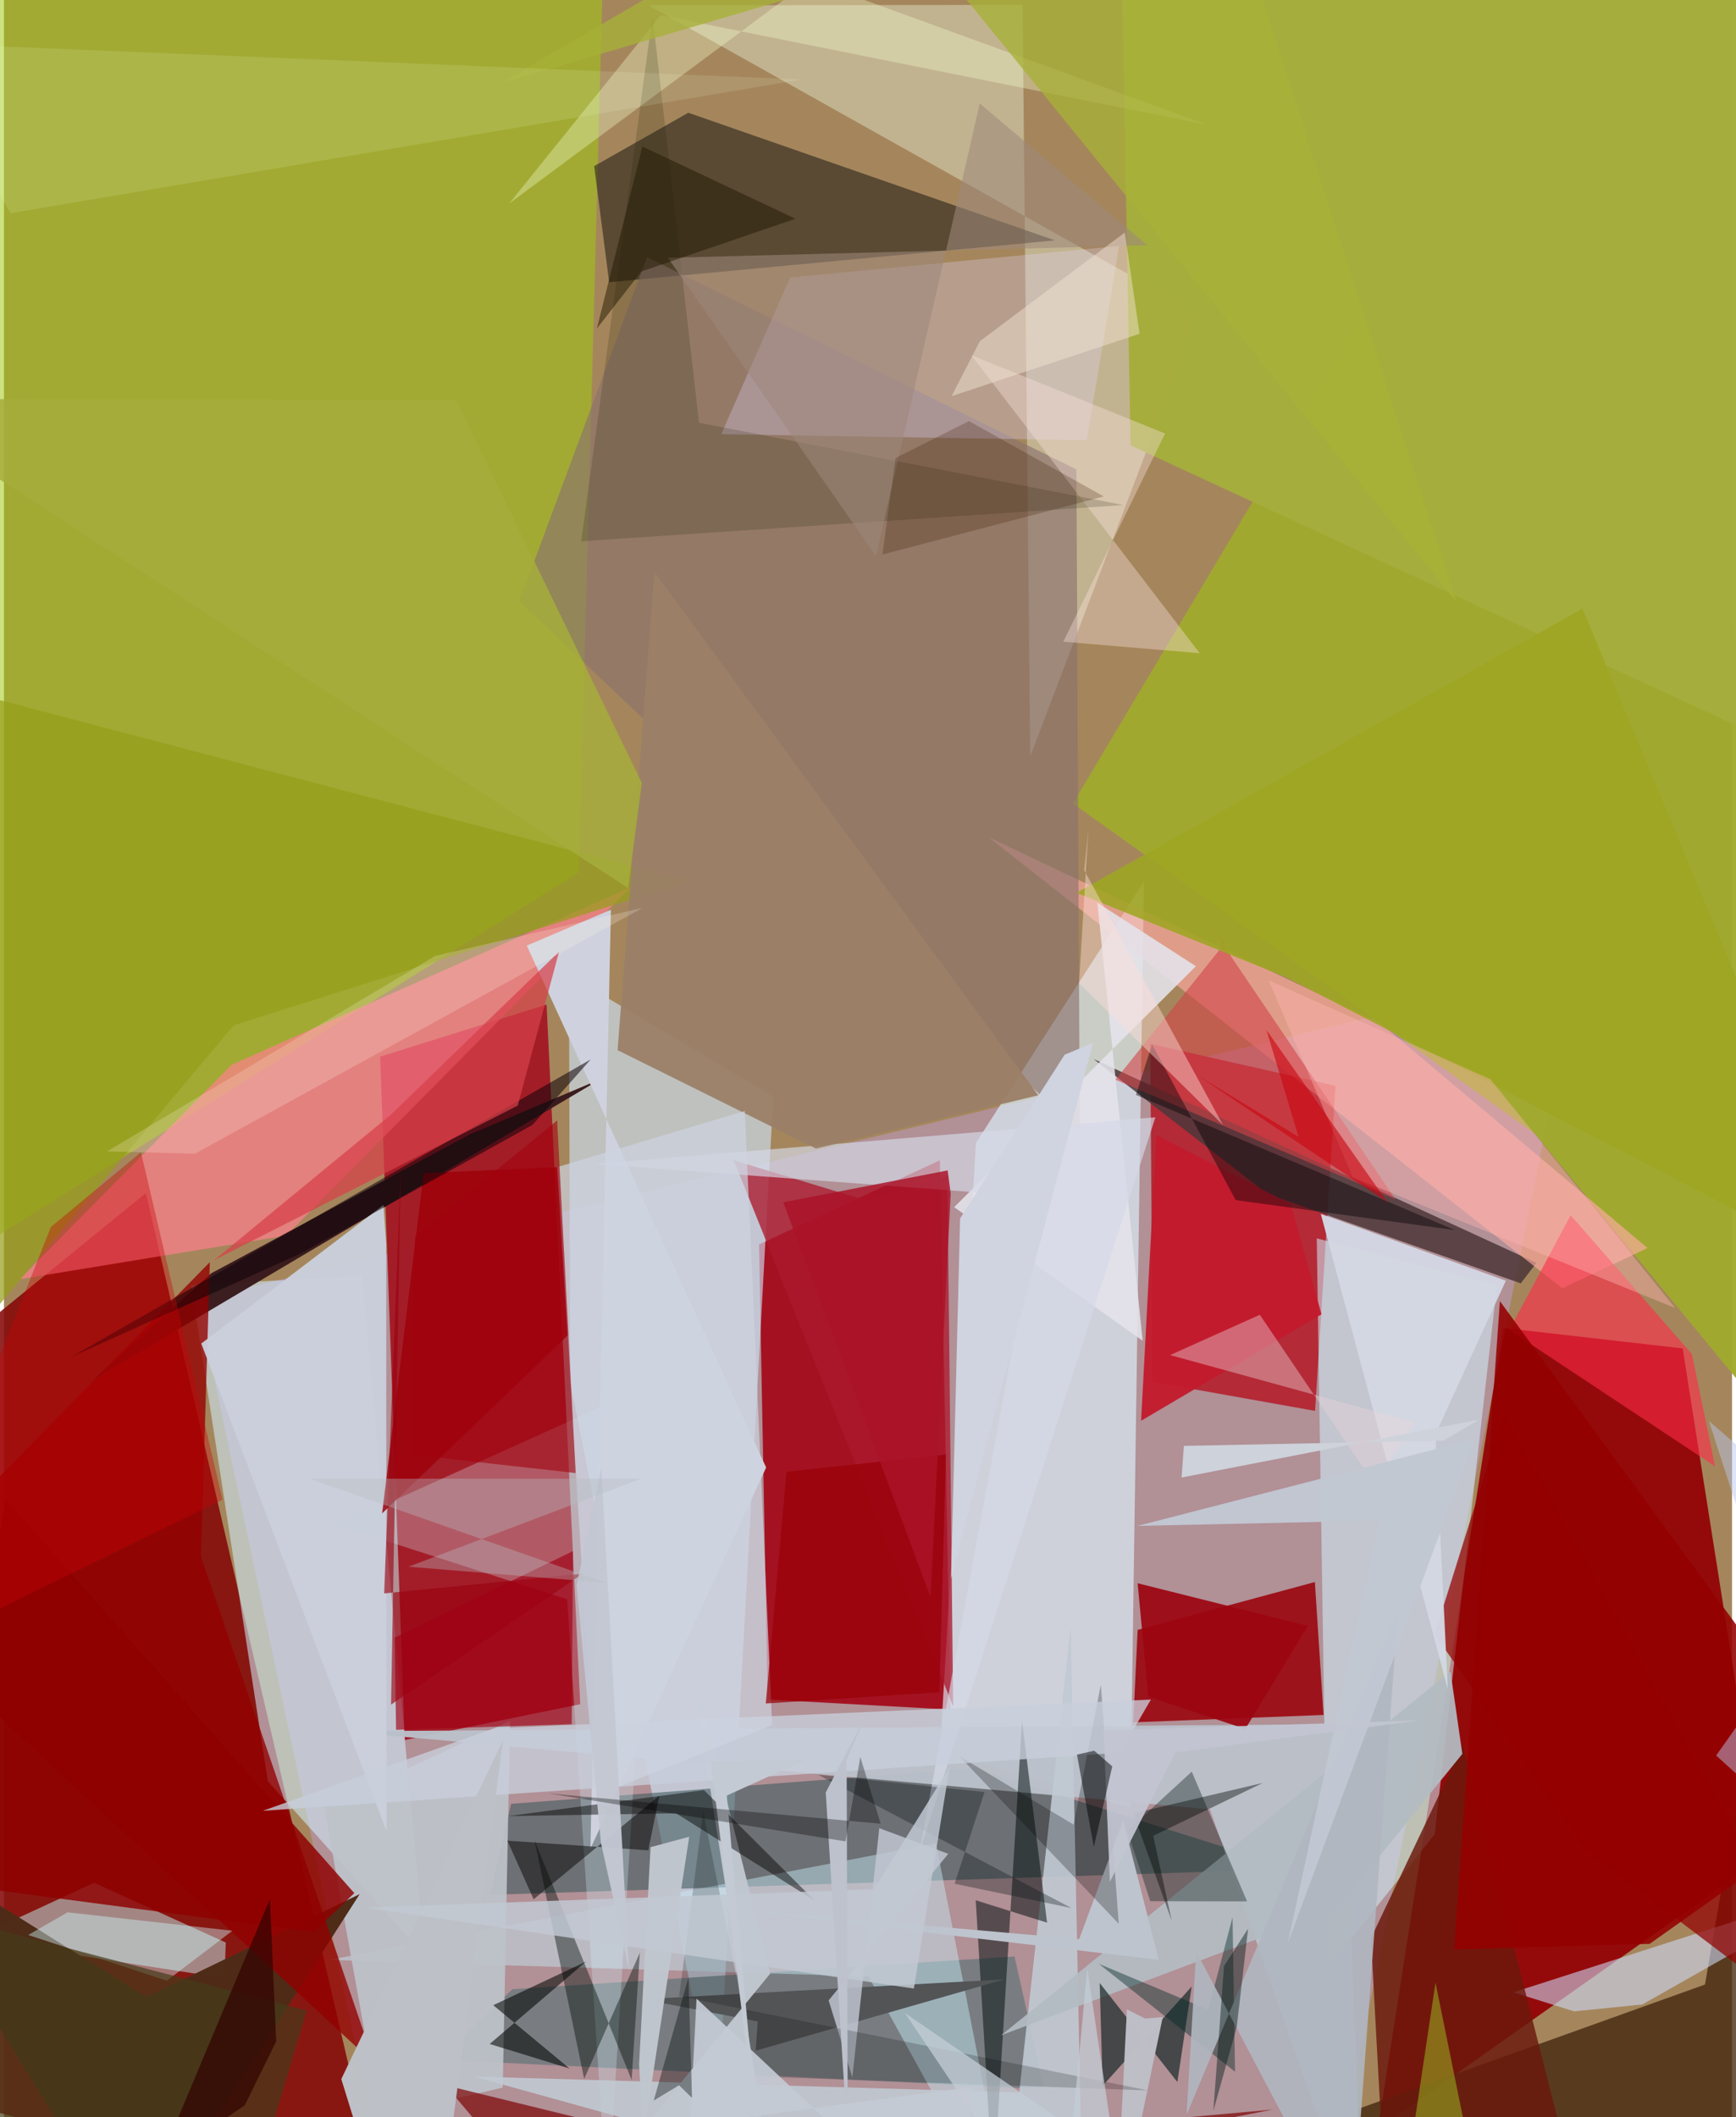 <svg xmlns="http://www.w3.org/2000/svg" width="228" height="278" viewBox="0 0 836 1024"><path fill="#a5865c" d="M0 0h836v1024H0z"/><path fill="#930104" fill-opacity=".925" d="M850.999 898.294l-38.9-246.107-86.96-9.922-60.492 387.535z"/><path fill="#c69ff8" fill-opacity=".376" d="M761.444 467.871L649.13 1027.17 190.62 1086 93.637 628.579z"/><path fill="#840708" fill-opacity=".871" d="M183.576 1071.366L68.648 577.086-62 683.447v322.533z"/><path fill="#a20112" fill-opacity=".875" d="M365.28 601.886l87.491-40.704 5.217 265.704-88.506-4.893z"/><path fill="#a31b26" fill-opacity=".976" d="M262.506 485.876l-80.515 25.176 11.895 330.54 84.889-17.317z"/><path fill="#a2aa2e" fill-opacity=".965" d="M517.15 388.606L785.52-62 898 739.522 740.479 548.213z"/><path fill="#cfe5f8" fill-opacity=".624" d="M372.186 530.297l-98.846-58.684.594 196.881 71.153 357.592z"/><path fill="#b42936" fill-opacity=".984" d="M555.713 668.375l78.577 14.022 9.89-157.247-89.625-20.27z"/><path fill="#def4ff" fill-opacity=".647" d="M470.216 552.81l81.247-126.447-6.552 447.951-92.078-27.431z"/><path fill="#9a060f" fill-opacity=".906" d="M634.181 765.17l4.195 64.291-92.059 3.564 2.127-44.7z"/><path fill="#a0c810" fill-opacity=".533" d="M289.57-5.787l-11.493 427.741L-62 634.56V-62z"/><path fill="#d0efff" fill-opacity=".561" d="M203.636 946.01L173.17 617l-82.583 4.684 37.063 239.818z"/><path fill="#d3f2ff" fill-opacity=".541" d="M692.124 887.224l30.16-265.637-87.194-22.635 5.508 352.571z"/><path fill="#41240c" fill-opacity=".765" d="M531.14 1064.428l291.756-104.58 64.34-371.657L898 1033.678z"/><path fill="#dadabd" fill-opacity=".541" d="M311.808 2.562l266.195 149.139-81.48 214.01-3.771-363.315z"/><path fill="#3b595b" fill-opacity=".569" d="M623.75 903.985l-154.13-48.772-224.283 17.245-10.15 44.005z"/><path fill="#1e1a15" fill-opacity=".549" d="M331.061 54.52l-45.538 25.826 7.247 56.15 215.655-20.226z"/><path fill="#bae5e6" fill-opacity=".537" d="M106.709 956.761l-121.91-18.917 58.799-27.22 63.715 28.901z"/><path fill="#ff7f8d" fill-opacity=".69" d="M303.289 429.035l-193.21 85.975L7.605 618.713l128.982-21.116z"/><path fill="#a5ad3d" fill-opacity=".992" d="M898 .118L540.716-19.787l4.305 235.18 351.59 162.63z"/><path fill="#391a1d" fill-opacity=".976" d="M43.577 666.968L288.85 521.81l-63.365 26.8-125.253 67.268z"/><path fill="#bac0ca" fill-opacity=".965" d="M647.822 833.904L657.558 1086 583.39 875.104 163.534 837.38z"/><path fill="#4d3739" fill-opacity=".859" d="M733.784 620.713l-122.665-43.286-83.968-65.185 214.23 98.568z"/><path fill="#5a7275" fill-opacity=".639" d="M210.452 996.197l292.814 14.207-14.39-64.147-242.901 15.864z"/><path fill="#c7edf8" fill-opacity=".451" d="M450.88 891.492l37.693 192.062-70.375-127.63-260.764-7.984z"/><path fill="#ffaba3" fill-opacity=".639" d="M795.142 603.632l-41.274 19.475L476.36 404.95l189.5 89.95z"/><path fill="#d6f7ff" fill-opacity=".282" d="M272.463 773.533l19.558 294.964 24.504-400.506-154.787 69.827z"/><path fill="#bdc3c9" fill-opacity=".929" d="M154.912 874.069l89.953-41.74-3.565 177.37-59.55 13.69z"/><path fill="#4f2c18" fill-opacity=".996" d="M63.1 1086l108.994-169.885-103.168 49.843L-62 884.02z"/><path fill="#8c736e" fill-opacity=".647" d="M249.35 290.858l61.716-166.496 207.758 102.7 1.638 320.691z"/><path fill="#c1c9d2" fill-opacity=".898" d="M522.093 1086l-6.045-299.338-24.878 225.373-263.998-7.69z"/><path fill="#e3d8ff" fill-opacity=".294" d="M380.316 134.2l159.168-15.243-15.654 93.975-176.823-2.936z"/><path fill="#000d0d" fill-opacity=".514" d="M504.629 929.928l-12.106-97.466-13.893 227.66-8.504-141.02z"/><path fill="#930000" fill-opacity=".784" d="M95.326 752.78L99.6 610.446-62 775.286l241.291 222.866z"/><path fill="#cfdbfa" fill-opacity=".58" d="M730.19 963.615l29.42 9.205 33.017-3.337L898 909.743z"/><path fill="#ac192d" fill-opacity=".776" d="M459.188 825.251l-106.14-264.058L417.5 580.72l38.904-12.076z"/><path fill="#6b180c" fill-opacity=".831" d="M767.186 1086l-61.522-241.844-44.348 93.263L669.402 1086z"/><path fill="#ff2b48" fill-opacity=".6" d="M728.229 643.274l29.693-55.49 58.665 67.14 11.21 54.31z"/><path fill="#cfd2de" d="M252.923 457.362L368.72 709.778l-85 184.358 9.906-454.126z"/><path fill="#959e18" fill-opacity=".71" d="M-43.718 327.655L-60.16 700.074l171.302-204.178 220.062-69.663z"/><path fill="#000b06" fill-opacity=".416" d="M303.649 1005.996l-46.987-115.964 24.031 115.452 26.935-61.044z"/><path fill="#920000" fill-opacity=".725" d="M764.72 894.463l-72.6-103.998 33.447-106.764L898 995.277z"/><path fill="#e4e3eb" fill-opacity=".89" d="M550.876 648.483l-91.194-64.626 116.943-116.534-47.674-30.712z"/><path fill="#b3bbc2" fill-opacity=".933" d="M705.521 848.285l-60.896 75.185-162.213 60.913 217.371-175.952z"/><path fill="#1b2b2b" fill-opacity=".718" d="M567.657 1006.999l6.924-46.174-43.043 47.977-1.454-49.687z"/><path fill="#142624" fill-opacity=".404" d="M543.462 885.524l31.163-28.63 26.747 62.737-46.822-.092z"/><path fill="#d5dae6" fill-opacity=".667" d="M501.333 578.994l-215.18-16.024 270.88-22.58-114.097 355.138z"/><path fill="#f4ffd2" fill-opacity=".345" d="M244.377 98.48L390.03-9.548l192.325 69.993L317.742 7.372z"/><path fill="#7d0706" fill-opacity=".706" d="M213.639 1008.603L278.964 1086l334.769-65.674-257.015 23.319z"/><path fill="#d3d7e3" fill-opacity=".973" d="M637.046 587.096l61.447 229.898-6.002-123.22 34.092-74.34z"/><path fill="#cbd0dc" fill-opacity=".961" d="M95.455 649.819l89.603 235.747-.124-283.542-1.323-19.22z"/><path fill="#9b8067" fill-opacity=".949" d="M392.816 555.537l107.553-25.778-185.714-253.237-17.8 231.409z"/><path fill="#d14349" fill-opacity=".596" d="M580.9 443.765l92.241 136.324-135.4-57.879 52.943-66.119z"/><path fill="#f8e2dd" fill-opacity=".392" d="M512.488 310.365l65.986 5.57-110.477-144.148 93.704 37.891z"/><path fill="#525456" d="M308.912 966.96l55.728 10.727-.959 14.16 120.36-34.508z"/><path fill="#bdc4cd" d="M558.674 947.917l-221.022-26.061 182.502 16.016 21.305-57.322z"/><path fill="#9d0009" fill-opacity=".839" d="M268.66 564.484l-65.62 2.914-20.088 164.559 90.212-86.503z"/><path fill="#0d0209" fill-opacity=".549" d="M283.88 512.394l-28.197 31.694-111.908 62.078-111.08 50.087z"/><path fill="#cefdff" fill-opacity=".416" d="M110.508 933.833l-79.75-8.901-19.023 10.96 67.064 22.099z"/><path fill="#8f0101" fill-opacity=".827" d="M169.49 915.629L.848 725.31l-34.978 184.9 184.015 24.314z"/><path fill="#c0c6ce" fill-opacity=".984" d="M307.257 998.546L312.8 893.41l18.694-5.027-22.134 145.475z"/><path fill="#c0c6cf" fill-opacity=".976" d="M368.031 1035.105L331.14 796.98l39.55 157.585-82.468 100.733z"/><path fill-opacity=".251" d="M539.312 930.479l-8.68-115.693-13.187 67.715-55.293-33.138z"/><path fill="#040000" fill-opacity=".455" d="M325.186 877.017l-81.213 1.363 94.665-12.562 53.628 53.498z"/><path fill="#c3c8d4" fill-opacity=".816" d="M410.42 1004.705l-11.464-37.179 57.866-70.9-33.375-12.409z"/><path fill="#9c0611" fill-opacity=".929" d="M600.524 836.23l30.268-49.859-82.353-20.604 5.182 54.905z"/><path fill="#1c2000" fill-opacity=".176" d="M279.248 261.805l262.305-17.528-205.289-39.797L313.746 7.694z"/><path fill="#c31b2e" fill-opacity=".965" d="M622.474 582.313l-65.016-33.309-7.334 138.169 87.267-51.495z"/><path fill="#c80005" fill-opacity=".369" d="M22.712 593.43l43.569-36.13 39.448 168.039L-62 807.303z"/><path fill="#c8cfdb" fill-opacity=".784" d="M539.934 847.687l14.913-25.652-317.639 13.857-111.94 39.92z"/><path fill="#e9d4d8" fill-opacity=".416" d="M564.141 655.406l118.303 32.527-19.521 29.829-55.365-81.858z"/><path fill="#9fa623" fill-opacity=".882" d="M763.632 294.374l-244.71 137.438 101.95 41.113L898 616.59z"/><path fill="#000502" fill-opacity=".565" d="M236.712 969.846l36.953 30.655-38.68-11.909 46.608-39.827z"/><path fill="#a7b137" fill-opacity=".776" d="M240.627 40.157L415.351-62 702.74 291.302 589.005-62z"/><path fill="#99000e" fill-opacity=".624" d="M187.266 824.456l92.781-63.34-96.12 9.553 8.034-204.65z"/><path fill="#d74149" fill-opacity=".718" d="M187.112 539.16l-85.601 70.447 147.038-74.876 19.997-74.447z"/><path fill="#f7ffda" fill-opacity=".125" d="M-34.232 39.315l37.45 63.822 382.713-64.701-446.096-18.397z"/><path fill="#bdbec6" fill-opacity=".996" d="M552.125 976.303l-8.874-4.456L537.465 1086l23.142-110.42z"/><path fill="#002825" fill-opacity=".42" d="M582.65 972.02l11.709-44.756 1.186 74.745-65.876-52.178z"/><path fill="#bdc1c7" fill-opacity=".996" d="M163.194 1005.572l78.304-164.05L209.365 1086h-21.3z"/><path fill="#ced3e0" fill-opacity=".69" d="M267.63 564.505l18.689 304.161 85.313-34.359-13.224-296.975z"/><path fill="#b0b7bf" fill-opacity=".914" d="M651.795 1086l22.642-307.103-102.316 243.92 4.644-78.977z"/><path fill="#050100" fill-opacity=".192" d="M364.146 1004.36l189.345 6.69-226.84-45.525 11.619-89.238z"/><path fill="#060504" fill-opacity=".498" d="M311.691 894.941l-68.144-4.674 12.694 28.33 60.845-50.144z"/><path fill="#c4cdd7" fill-opacity=".741" d="M537.812 1043.716l-102.03-70.183L511.51 1086l12.567-133.957z"/><path fill="#affe29" fill-opacity=".369" d="M890.59 1086l-212.785-28.707 14.738-98.333L718.4 1086z"/><path fill="#000f10" fill-opacity=".314" d="M516.49 922.884l-122.657-64.547 80.516 8.432-14.45 44.316z"/><path fill="#d0d3e0" d="M526.888 504.368l-68.703 259.034 4.369-174.071 50.536-79.17z"/><path fill="#c4c8d3" fill-opacity=".965" d="M302.436 953.011l-13.613-61.643-11.794-124.51 11.935-56.74z"/><path fill="#fff6e8" fill-opacity=".212" d="M49.88 556.872l42.429 1.177 216.715-118.977-100.404 23.262z"/><path fill="#980006" fill-opacity=".722" d="M455.717 703.485l-77.16 8.364-10.005 112.057 83.993-5.438z"/><path fill="#c2c9d2" fill-opacity=".847" d="M440.201 961.798l-265.388-39.186 246.14-8.864 36.496-58.985z"/><path fill="#9d887c" fill-opacity=".561" d="M421.856 268.88L321.203 124.684l231.978-6.04-81.118-68.596z"/><path fill="#443b19" fill-opacity=".694" d="M146.43 972.468L-62 917.918V1086l179.482-16.54z"/><path fill="#ffb7b4" fill-opacity=".408" d="M652.487 569.336l155.987 63.312-89.406-110.664-107.167-47.747z"/><path fill="#a1020e" fill-opacity=".596" d="M267.613 541.933l8.947 170.528-79.242-8.835 1.48-105.47z"/><path fill="#a00115" fill-opacity=".651" d="M189.706 836.658l-.729-44.555 86.296-41.904-.601 83.741z"/><path fill="#211802" fill-opacity=".49" d="M308.313 131.327l-21.488 27.597 22.036-88.047 74.044 34.913z"/><path fill="#000103" fill-opacity=".412" d="M701.965 594.962l-106.095-14.52-40.445-75.316-7.827 24.444z"/><path fill="#ab1328" fill-opacity=".835" d="M377.033 581.516l71.2 190.845 9.761-195.135-1.45-11.14z"/><path fill="#a6ad3b" fill-opacity=".863" d="M308.582 378.682l-6.687 50.799L-62 192.917l280.774.586z"/><path fill="#001715" fill-opacity=".439" d="M596.398 980.303l5.474-47.468-11.65 18.115-5.142 69.942z"/><path fill="#bec2cd" fill-opacity=".984" d="M397.549 866.932l10.676 169.963-.55-185.9 8.944-20.468z"/><path fill="#f3e4d1" fill-opacity=".478" d="M549.374 161.426l-7.138-48.98-70.125 52.607-13.633 26.541z"/><path fill="#b6bbc0" fill-opacity=".369" d="M291.4 765.59l-143.497-50.41 160.262.045-112.462 42.544z"/><path fill="#940001" fill-opacity=".882" d="M898 867.955l-101.845 72.223-94.62 2.71 22.162-313.57z"/><path fill="#000807" fill-opacity=".416" d="M608.878 862.377l-52.88 25.54 8.906 41.003-18.58-51.875z"/><path fill="#ffddd8" fill-opacity=".443" d="M589.694 544.089L520.09 475.48l4.517-74.109-2.001 19.571z"/><path fill="#3c1c00" fill-opacity=".239" d="M424.98 268.196l107.092-28.082-65.263-36.435-35.497 17.833z"/><path fill="#ced2da" d="M713.784 686.56l-144.08 28.066 1.122-15.3 125.631-2.556z"/><path fill="#c2c8d2" fill-opacity=".973" d="M711.61 695.998l-90.457 243.673 43.994-204.204-116.833 2.568z"/><path fill="#c5cad4" fill-opacity=".925" d="M331.91 1027.672l136.523-18.268-5.989 76.596-127.39-119.338z"/><path fill="#c3cad3" d="M365.397 1041.022l-23.421-188.84 45.793-1.034-38.087 17.302z"/><path fill="#c2c6d1" fill-opacity=".925" d="M531.95 836.906l3.082 73.264 31.706-62.603 117.72-15.448z"/><path fill="#010200" fill-opacity=".322" d="M407.104 890.62l-143.783-23.226 160.79 14.683-9.825-32.292z"/><path fill="#030b0b" fill-opacity=".384" d="M314.346 1015.962l12.225-7.407 6.289 6.123-1.724-58.18z"/><path fill="#b8c8ee" fill-opacity=".478" d="M898 912.081l-73.218-224.815L898 750.622l-69.702 98.468z"/><path fill="#310300" fill-opacity=".714" d="M128.672 918.507l3.029 68.858-15.209 30.906-41.48 28.045z"/><path fill="#000203" fill-opacity=".49" d="M536.164 854.324l-8.74-7.564-8.331 1.867 8.164 44.686z"/><path fill="#ca0611" fill-opacity=".612" d="M626.284 549.867l-48.84-29.724 91.917 61.42-58.605-83.39z"/></svg>